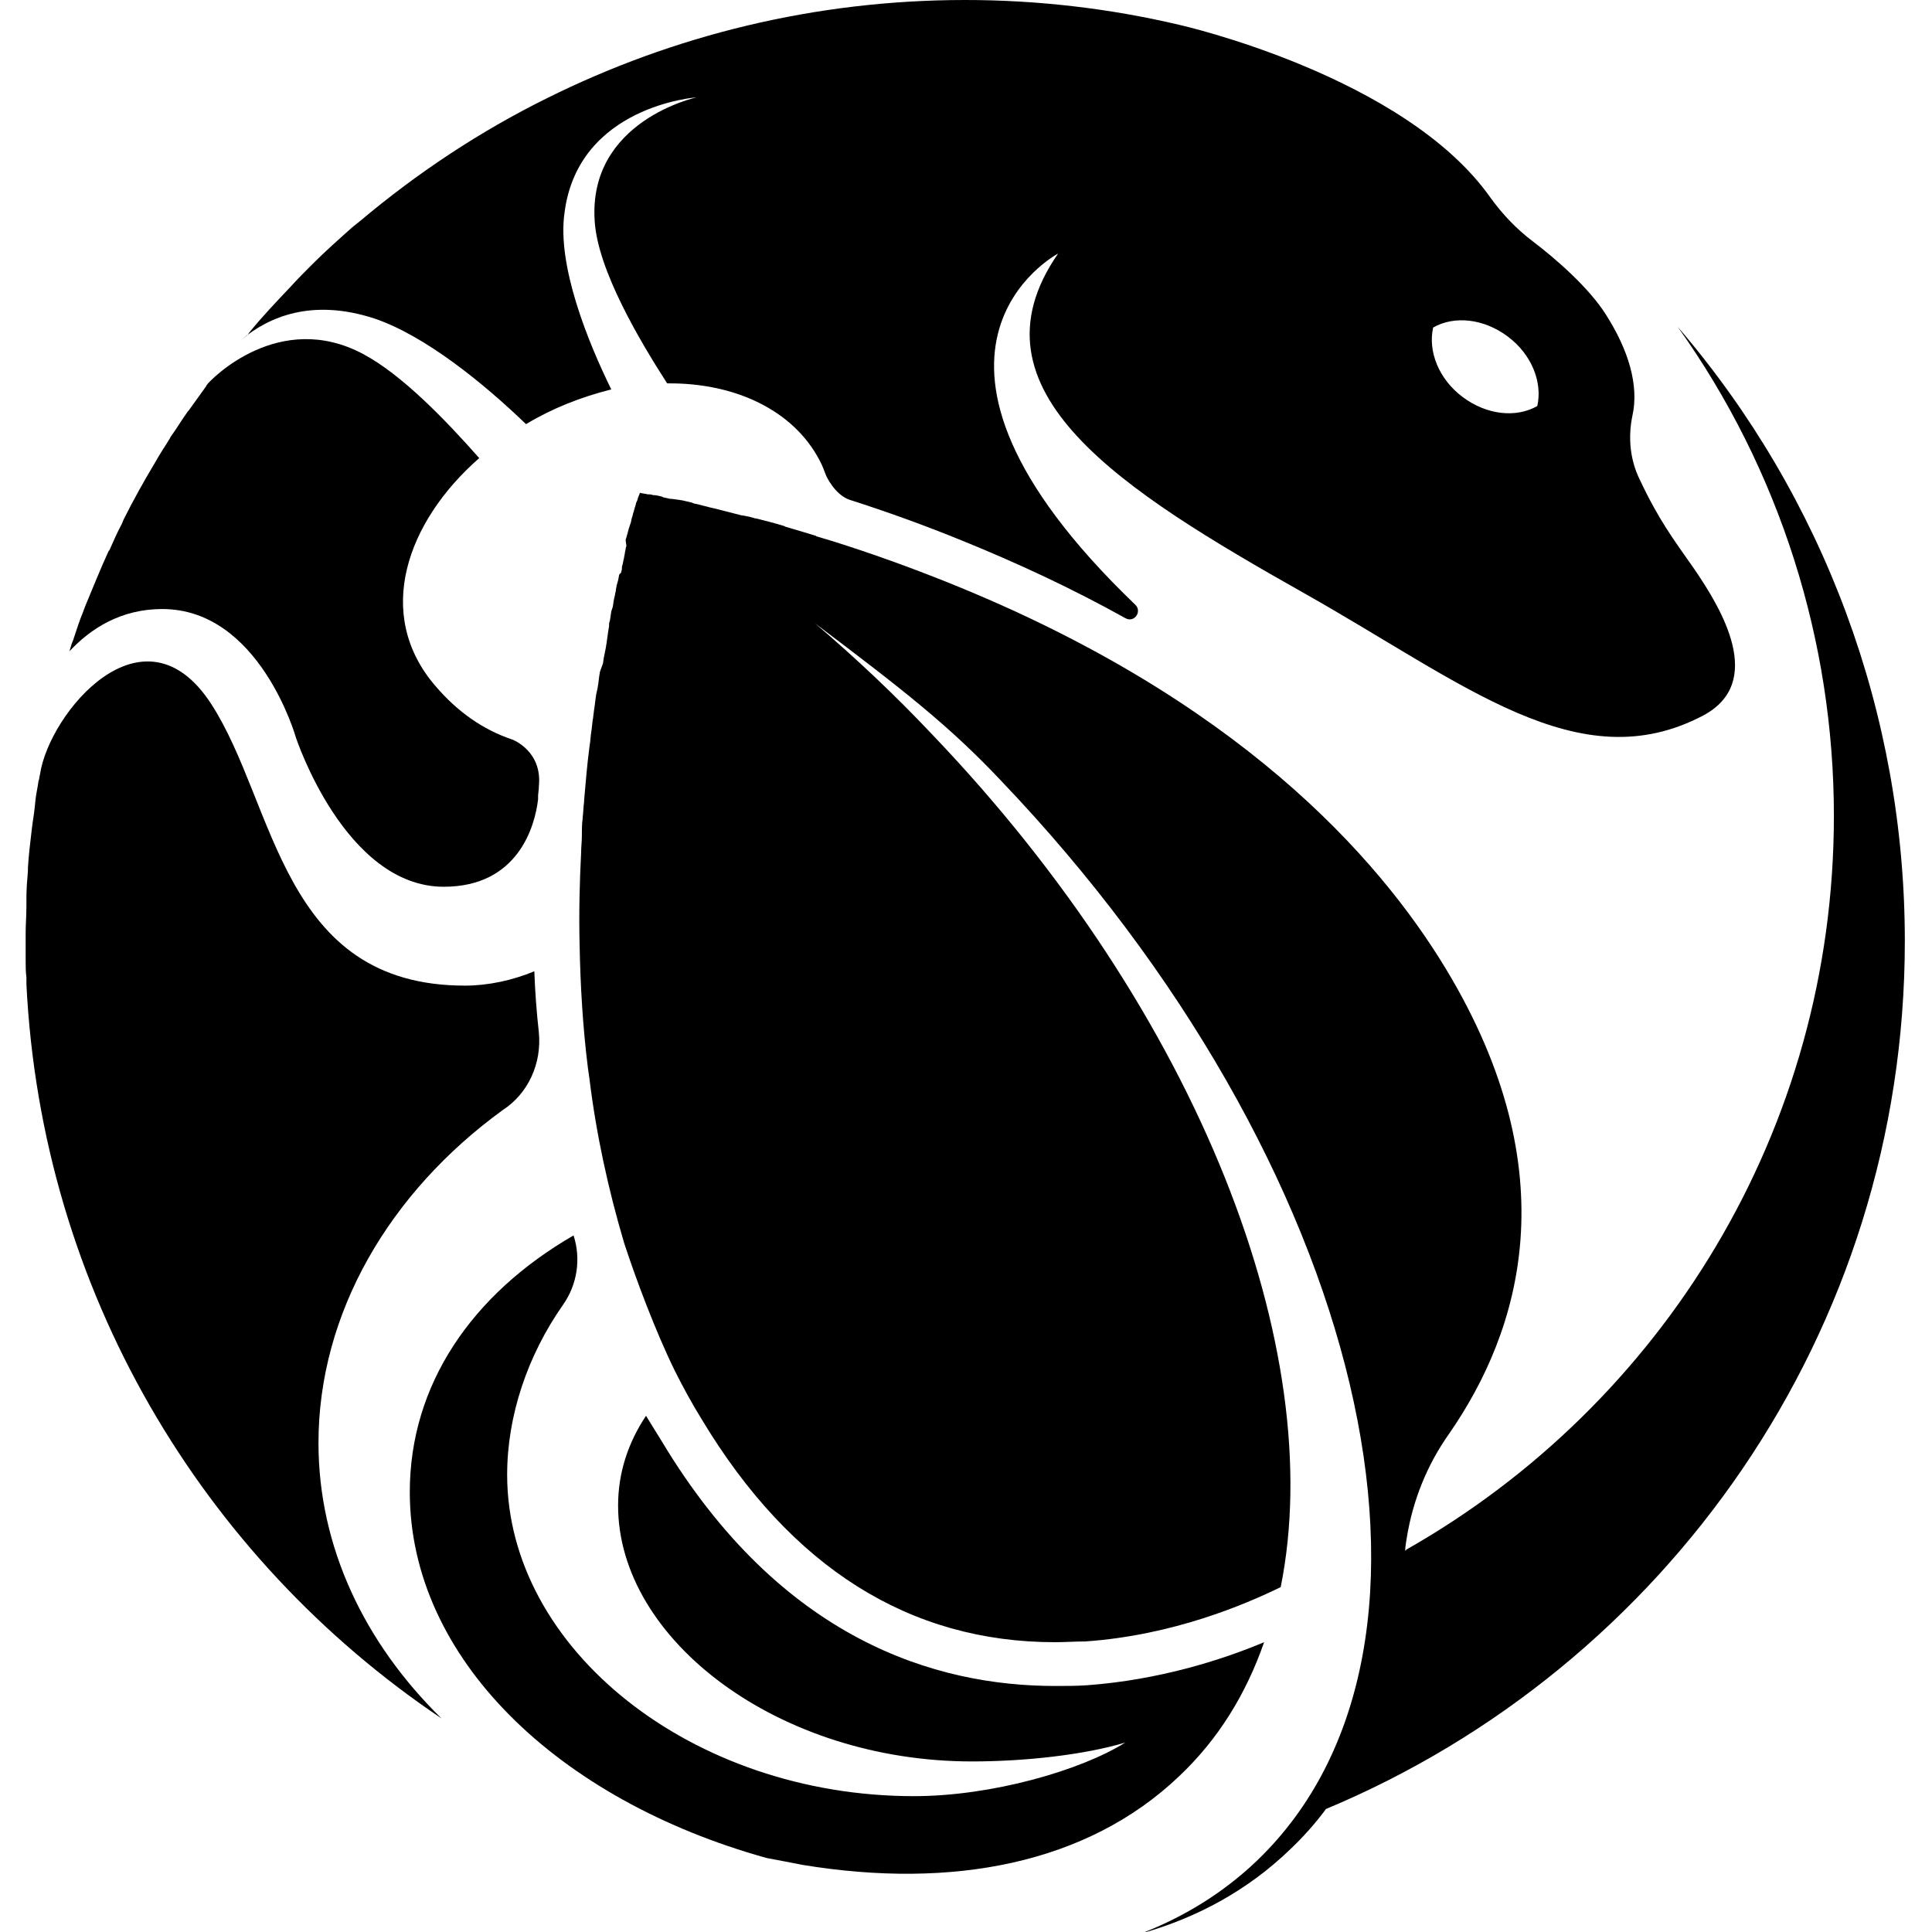 <?xml version="1.0" encoding="utf-8"?>
<!-- Generator: Adobe Illustrator 23.0.6, SVG Export Plug-In . SVG Version: 6.00 Build 0)  -->
<svg version="1.1" id="Capa_1" xmlns="http://www.w3.org/2000/svg" xmlns:xlink="http://www.w3.org/1999/xlink" x="0px" y="0px"
	 viewBox="0 0 256 256" style="enable-background:new 0 0 256 256;" xml:space="preserve">
<style type="text/css">
	.st0{fill-rule:evenodd;clip-rule:evenodd;}
</style>
<title>5B0334BE-6F60-46AA-8E99-5EF2E5EC3231</title>
<g>
	<path class="st0" d="M21.5,80.7c12.9,0,17.7,17,17.7,17s6.5,19.8,19.6,19.8c9.9,0,12.1-8.1,12.5-11.6l0-0.5l0.1-1l0-0.2
		c0.5-4.7-3.5-6.2-3.5-6.2c-3.9-1.3-7.3-3.7-10.2-7.1c-8.2-9.5-3.8-21.8,5.8-30.2c-4.5-5.1-10.3-11.1-15.4-13.8
		C37,41,28,50.2,27.4,51l-0.1,0.2c-0.8,1.1-1.5,2.1-2.3,3.2l-0.1,0.1c-0.8,1.1-1.5,2.3-2.3,3.4l-0.1,0.2c-0.6,1-1.3,2-1.9,3.1
		c-1.5,2.5-2.9,5-4.2,7.6l-0.3,0.7c-0.6,1.1-1.1,2.3-1.6,3.4L14.4,73c-1.1,2.4-2.1,4.9-3.1,7.3l-0.3,0.8c-0.5,1.2-0.9,2.5-1.3,3.7
		l-0.2,0.5l-0.3,1C12,83.3,16,80.7,21.5,80.7"/>
	<path class="st0" d="M71.4,136.8c-0.3-2.7-0.5-5.4-0.6-8.1c-2.9,1.2-6.1,1.9-9.2,1.9c-24.4,0-25-24-33.6-37.3
		c-9-13.9-21.5,1.2-22.7,9.3c-0.1,0.4-0.1,0.7-0.2,0.9c-0.1,0.8-0.3,1.6-0.4,2.5l-0.1,1c-0.1,1-0.3,2-0.4,3c-0.2,1.7-0.4,3.3-0.5,5
		l0,0.4c-0.1,1.2-0.2,2.4-0.2,3.6c0,0.4,0,0.7,0,1.1c0,1.2-0.1,2.4-0.1,3.5l0,0.4v0.3c0,0.5,0,1,0,1.5c0,0.5,0,1,0,1.5
		c0,0.7,0,1.5,0.1,2.2l0,0.9c2,40.6,23.3,76,55,97.3c-10.2-10-16.3-22.7-16.3-36.5c0-17.2,9.4-33.2,24.4-44.1
		C70,144.9,71.8,140.9,71.4,136.8"/>
	<path class="st0" d="M167.5,217.6c-5.7,2.4-14,5-23.4,5.7c-1.4,0.1-2.8,0.1-4.3,0.1c-15.8,0-36.3-6.1-52.1-32.4l-2.1-3.4
		c-2.4,3.6-3.7,7.6-3.7,11.9c0,17.8,21.3,33.9,46.9,33.9c6.7,0,14.6-0.8,20.3-2.5c-5.9,3.7-17.7,7.1-28,7.1
		c-29.4,0-53.9-19.5-53.9-42.6c0-7.8,2.7-15.8,7.4-22.5c1.9-2.7,2.4-6.1,1.4-9.2c-13.5,7.8-21.7,19.8-21.7,34
		c0,22,19.6,40.8,47.3,48.5c1.6,0.3,3.2,0.6,4.7,0.9c20,3.3,37.8-0.2,49.9-11.7C161.4,230.5,165.1,224.5,167.5,217.6"/>
	<path class="st0" d="M222.3,43.3c13.5,18.9,20.7,41.6,20.7,64.8c0,41.7-22.8,78-56.6,97.2l-0.2,0.2c0-0.3,0-0.5,0.2-1.7
		c0.8-5,2.7-9.7,5.6-13.8c9.5-13.7,15.9-34.6-0.4-61.6c-9-14.9-27.7-35.9-66.2-51.3c-5-2-10-3.8-15.1-5.4l-2-0.6
		c-0.1,0-0.2-0.1-0.2-0.1c-1.3-0.4-2.6-0.8-4-1.2l-0.2-0.1c-1.3-0.4-2.5-0.7-3.7-1l-0.1,0c-0.6-0.2-1.1-0.3-1.7-0.4l-0.1,0
		c-1.2-0.3-2.3-0.6-3.5-0.9c-1-0.2-1.9-0.5-2.9-0.7l-0.2-0.1c-0.4-0.1-0.9-0.2-1.3-0.3L89,66.1l-0.2,0l-0.9-0.2l-0.2-0.1
		c-0.4-0.1-0.8-0.2-1.2-0.2c-0.2-0.1-0.5-0.1-0.7-0.1c-0.3-0.1-0.7-0.1-1-0.2l-0.2,0.5c-0.1,0.2-0.1,0.4-0.2,0.6l-0.1,0.2l-0.1,0.4
		l-0.1,0.3c0,0.1-0.1,0.3-0.1,0.4l-0.1,0.3l-0.1,0.4l-0.1,0.3l-0.1,0.5l-0.1,0.3l-0.2,0.6c0,0.1-0.1,0.3-0.1,0.4l-0.2,0.7
		c0,0.1-0.1,0.2-0.1,0.4L83,72.3c0,0.1-0.1,0.3-0.1,0.4c0,0.2-0.1,0.4-0.1,0.6l-0.1,0.5c0,0.2-0.1,0.4-0.1,0.5l-0.1,0.5
		c-0.1,0.2-0.1,0.4-0.1,0.6c0,0.2-0.1,0.3-0.1,0.5C82.1,76,82,76.2,82,76.4l-0.1,0.5l-0.2,0.7c0,0.2-0.1,0.4-0.1,0.7
		c-0.1,0.3-0.1,0.6-0.2,0.9l-0.1,0.5l-0.1,0.7L81,81l-0.1,0.7l-0.1,0.6c-0.1,0.2-0.1,0.4-0.1,0.7l-0.1,0.6l-0.1,0.7l-0.1,0.7
		c0,0.2-0.1,0.5-0.1,0.7c-0.1,0.5-0.2,1-0.3,1.5l-0.1,0.7L79.5,89l-0.1,0.6l-0.1,0.8c0,0.2-0.1,0.5-0.1,0.7L79,92l-0.1,0.7l-0.1,0.8
		l-0.1,0.7l-0.1,0.8c0,0.2-0.1,0.5-0.1,0.7l-0.1,0.9l-0.1,0.7l-0.1,1L78.1,99c-0.3,2.3-0.5,4.7-0.7,7l0,0.2
		c-0.1,0.7-0.1,1.4-0.2,2.2l0,0.1c-0.1,0.7-0.1,1.5-0.1,2.2l0,0.1c0,0.7-0.1,1.5-0.1,2.2l0,0c-0.2,3.9-0.3,8-0.2,12.2
		c0.1,5.2,0.4,10.7,1.1,16.3l0.2,1.4c0.9,7.4,2.5,14.7,4.6,21.8c1.6,4.9,4.2,11.8,6.7,16.9c1.1,2.2,2.3,4.4,3.6,6.5
		c11.8,19.6,27.5,29.5,46.8,29.5c1.3,0,2.7-0.1,4-0.1c11.6-0.8,21.2-4.9,25.9-7.2c6.3-31.3-10.7-75.9-46.2-113
		c-4.9-5.2-10.1-10.1-15.5-14.7c11.8,8.9,17.8,13.6,24.6,20.8c48.4,50.7,63.6,114.8,33.9,143.2c-4.4,4.2-9.6,7.4-15.3,9.6
		c7.5-2.1,14.2-5.8,19.7-11.1c1.8-1.7,3.4-3.5,4.8-5.4c45-18.8,76.7-63.2,76.7-115C252.4,94.7,241.7,65.9,222.3,43.3"/>
	<path class="st0" d="M189.9,43.4c2.8-1.6,6.7-1.2,9.9,1.2c3.2,2.4,4.6,6.1,3.9,9.2c-2.8,1.6-6.7,1.2-9.9-1.2
		C190.6,50.2,189.2,46.5,189.9,43.4 M49.6,42.2c6.8,2.3,14.6,8.7,20.1,14c3.5-2.1,7.3-3.6,11.3-4.6c-3.1-6.3-7.2-16.4-6.2-23.4
		C76.6,14,92.3,12.9,92.3,12.9S77.9,16,78.8,29.3c0.4,6.5,6,15.9,9.6,21.5c8.9-0.1,16.7,3.5,20.2,10.2c0.4,0.7,0.6,1.4,0.9,2.1h0
		c0,0,1.1,2.4,3,3.1c5,1.6,10,3.4,14.9,5.4c7.4,3,14.7,6.4,21.7,10.3c1.2,0.7,2.3-0.9,1.3-1.8c-34.9-33.5-10.2-46.5-10.2-46.5
		c-12.6,18.2,8.5,31.4,32.6,45c21.3,12,36.4,24.9,52.9,16.2c8.2-4.4,2.5-14-1.2-19.4c-2.8-4-4.7-6.5-7.2-11.8
		c-1.3-2.6-1.6-5.6-1-8.5c0.9-4-0.5-8.7-3.5-13.4c-2.2-3.5-6.5-7.3-9.8-9.8c-2.1-1.6-3.9-3.5-5.5-5.7C186.1,10,156.3,3.3,156.3,3.3
		v0C147,1.1,137.4,0,127.9,0c-19.9,0-38.7,4.7-55.4,13h0c-8.9,4.4-17.2,9.9-24.8,16.3l-1,0.8c-1.8,1.6-3.6,3.2-5.3,4.9l0,0
		c-1,1-2,2-2.9,3l0,0c-1.9,2-3.8,4-5.5,6.1l-0.2,0.3L32,45C35.6,42,41.3,39.5,49.6,42.2"/>
</g>
</svg>

